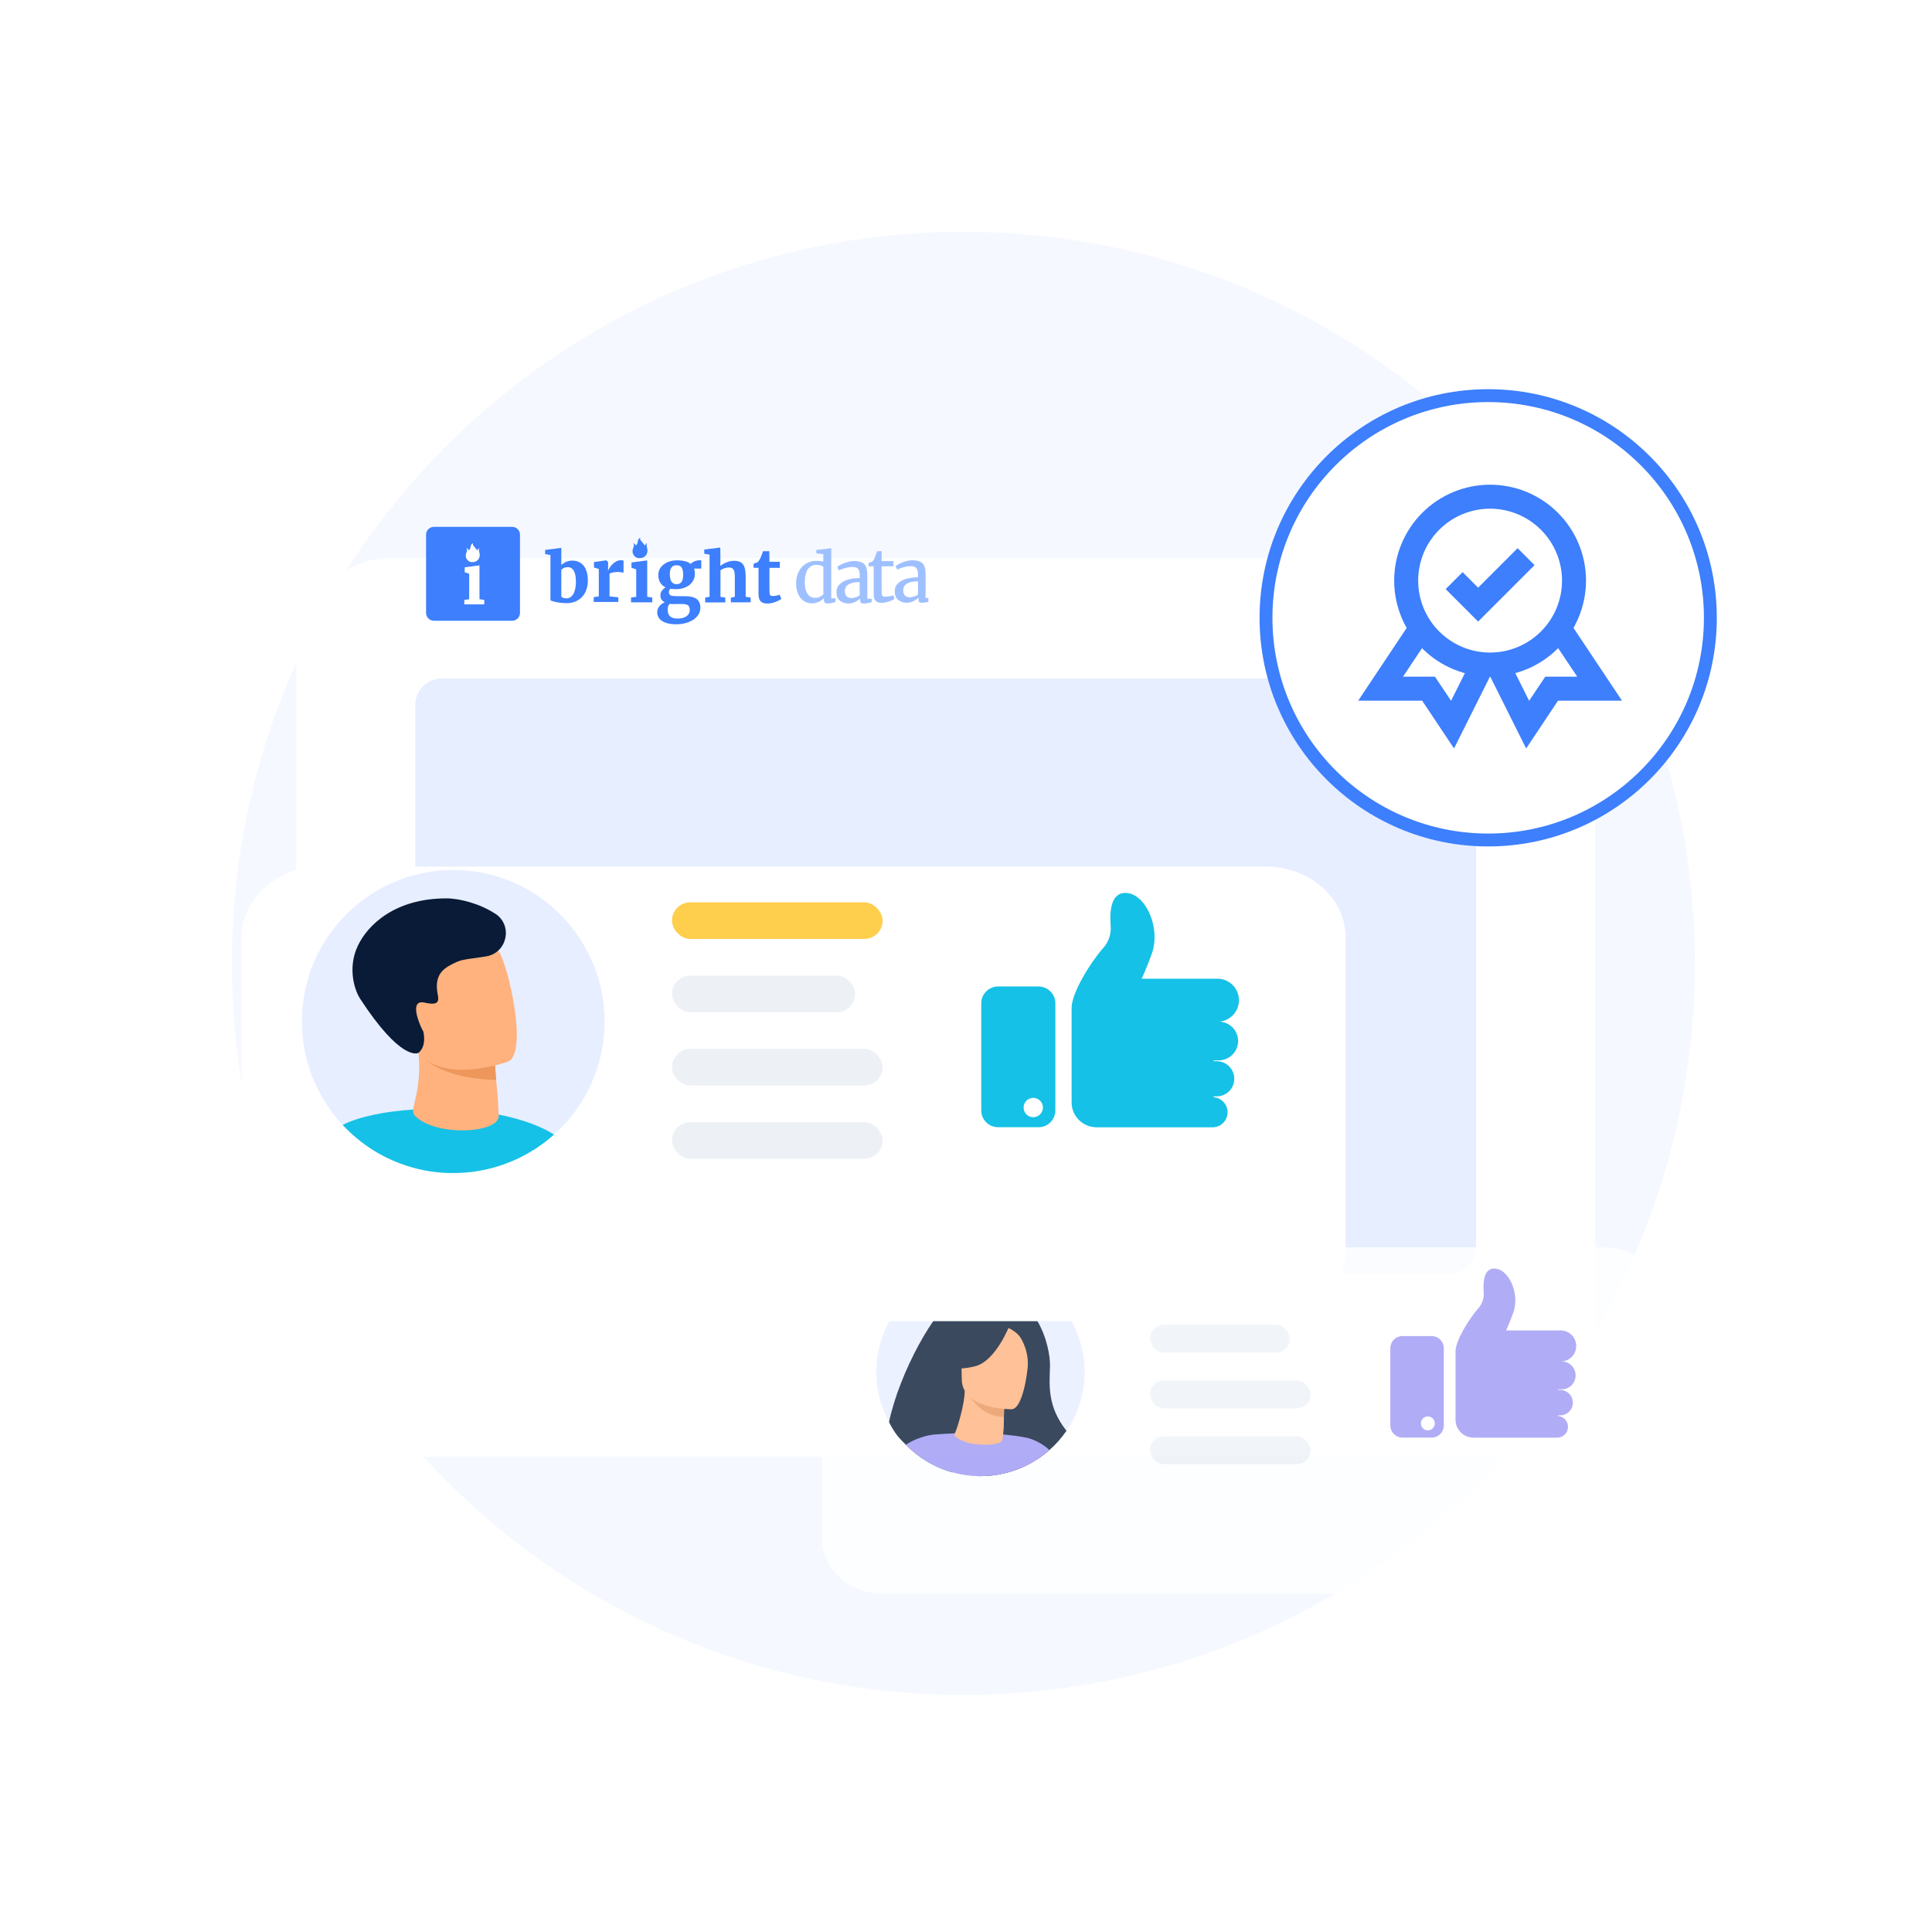 <svg width="376" height="376" viewBox="0 0 376 376" fill="none" xmlns="http://www.w3.org/2000/svg">
<g clip-path="url(#clip0_50785_37326)">
<path d="M376 0H0V376H376V0Z" fill="white"/>
<path d="M187.49 329.86C266.119 329.86 329.86 266.119 329.86 187.49C329.86 108.861 266.119 45.12 187.49 45.12C108.861 45.12 45.12 108.861 45.12 187.49C45.12 266.119 108.861 329.86 187.49 329.86Z" fill="#F5F8FF"/>
<g filter="url(#filter0_dd_50785_37326)">
<path d="M75.995 92H292.096C302.226 92 310.45 101.314 310.45 112.786V246.074C310.45 257.546 302.226 266.86 292.096 266.86H75.995C65.865 266.86 57.64 257.546 57.64 246.074V112.786C57.64 101.314 65.865 92 75.995 92Z" fill="white"/>
</g>
<rect x="80.815" y="132.028" width="206.461" height="115.871" rx="5.214" fill="#E6EEFF"/>
<g clip-path="url(#clip1_50785_37326)">
<path d="M82.921 104.064C82.921 103.219 83.606 102.534 84.451 102.534H99.667C100.512 102.534 101.197 103.219 101.197 104.064V119.279C101.197 120.125 100.512 120.81 99.667 120.81H84.451C83.606 120.81 82.921 120.125 82.921 119.279V104.064Z" fill="#3D7FFC"/>
<path d="M90.787 106.67C90.965 107.008 90.876 107.292 90.752 107.594C90.556 108.092 90.609 108.572 90.965 108.98C91.32 109.407 91.818 109.46 92.333 109.353C93.044 109.194 93.453 108.518 93.346 107.772C93.293 107.416 93.08 107.061 93.275 106.67C93.097 106.759 93.097 106.759 92.884 107.114C92.689 106.883 92.511 106.634 92.298 106.386C92.12 106.19 91.942 106.012 92.049 105.693C91.836 105.799 91.729 105.941 91.658 106.119C91.605 106.297 91.569 106.475 91.534 106.652C91.498 106.83 91.409 106.99 91.231 107.097C91.125 106.901 91.018 106.759 90.787 106.67Z" fill="white"/>
<path d="M90.367 117.619V116.75L91.309 116.627V111.657L90.44 111.376V110.409L92.813 110.09L93.314 110.041V110.372V116.615L94.244 116.75V117.619H90.367Z" fill="white"/>
</g>
<g clip-path="url(#clip2_50785_37326)">
<path d="M123.263 105.692C123.452 106.055 123.357 106.361 123.225 106.685C123.016 107.221 123.073 107.737 123.452 108.176C123.831 108.635 124.362 108.692 124.912 108.577C125.67 108.405 126.106 107.679 125.992 106.877C125.936 106.494 125.708 106.112 125.917 105.692C125.727 105.787 125.727 105.787 125.5 106.169C125.291 105.921 125.101 105.653 124.874 105.386C124.684 105.176 124.495 104.985 124.609 104.641C124.381 104.755 124.267 104.908 124.191 105.099C124.135 105.29 124.097 105.481 124.059 105.673C124.021 105.864 123.926 106.036 123.736 106.15C123.623 105.94 123.509 105.787 123.263 105.692Z" fill="#3D7FFC"/>
<path d="M107.126 116.829V108.014L106.096 107.843V107.027L108.783 106.684L109.24 106.619V106.974V109.97C109.344 109.864 109.475 109.746 109.631 109.654C109.775 109.548 109.944 109.456 110.114 109.377C110.297 109.298 110.479 109.232 110.688 109.18C110.897 109.127 111.119 109.101 111.353 109.101C111.771 109.101 112.162 109.167 112.528 109.311C112.893 109.456 113.219 109.68 113.493 109.983C113.767 110.299 113.989 110.694 114.158 111.194C114.315 111.694 114.406 112.287 114.406 113.011C114.406 113.63 114.315 114.196 114.132 114.736C113.95 115.275 113.676 115.723 113.323 116.118C112.971 116.513 112.541 116.816 112.045 117.039C111.536 117.263 110.975 117.382 110.336 117.382C109.892 117.382 109.488 117.355 109.109 117.316C108.744 117.276 108.418 117.224 108.144 117.158C107.87 117.092 107.648 117.039 107.479 116.974C107.309 116.908 107.179 116.868 107.126 116.829ZM110.479 110.378C110.192 110.378 109.944 110.43 109.736 110.536C109.527 110.641 109.357 110.76 109.24 110.891V116.105C109.305 116.21 109.423 116.302 109.605 116.355C109.788 116.421 110.01 116.447 110.244 116.447C110.558 116.447 110.832 116.368 111.053 116.197C111.288 116.026 111.471 115.802 111.627 115.512C111.784 115.223 111.888 114.88 111.967 114.499C112.045 114.117 112.084 113.695 112.084 113.261C112.084 112.813 112.058 112.405 111.993 112.037C111.927 111.681 111.836 111.378 111.693 111.128C111.562 110.878 111.393 110.694 111.184 110.562C111.001 110.444 110.753 110.378 110.479 110.378Z" fill="#3D7FFC"/>
<path d="M115.545 117.147V116.212L116.537 116.081V110.735L115.597 110.446V109.393L117.946 109.05H117.985L118.35 109.353V109.932L118.337 111.012H118.363C118.415 110.867 118.52 110.683 118.663 110.459C118.807 110.235 118.989 110.011 119.198 109.801C119.407 109.59 119.655 109.406 119.929 109.261C120.203 109.116 120.503 109.037 120.829 109.037C120.972 109.037 121.077 109.037 121.155 109.05C121.233 109.064 121.299 109.077 121.351 109.09V111.499C121.299 111.46 121.168 111.42 120.959 111.381C120.751 111.341 120.49 111.315 120.203 111.315C120.046 111.315 119.877 111.328 119.72 111.341C119.563 111.354 119.407 111.381 119.263 111.42C119.12 111.446 119.002 111.486 118.885 111.525C118.768 111.565 118.689 111.604 118.624 111.644V116.067L120.333 116.239V117.147H115.545Z" fill="#3D7FFC"/>
<path d="M122.814 117.224V116.289L123.819 116.157V110.812L122.892 110.51V109.469L125.423 109.127L125.958 109.074V109.43V116.144L126.95 116.289V117.224H122.814Z" fill="#3D7FFC"/>
<path d="M131.549 114.656C131.158 114.656 130.793 114.629 130.469 114.574C130.388 114.656 130.32 114.752 130.266 114.862C130.212 114.971 130.185 115.095 130.185 115.245C130.185 115.41 130.212 115.547 130.28 115.656C130.347 115.752 130.442 115.835 130.577 115.889C130.712 115.944 130.874 115.985 131.09 115.999C131.306 116.013 131.549 116.026 131.833 116.026H133.251C134.278 116.026 135.034 116.205 135.548 116.547C136.047 116.903 136.304 117.479 136.304 118.274C136.304 118.754 136.182 119.206 135.926 119.603C135.683 120.001 135.345 120.33 134.913 120.617C134.494 120.891 133.994 121.111 133.44 121.261C132.887 121.412 132.306 121.494 131.698 121.494H131.684C131.009 121.494 130.442 121.44 129.969 121.316C129.496 121.193 129.105 121.029 128.794 120.823C128.483 120.617 128.267 120.357 128.118 120.069C127.97 119.781 127.902 119.453 127.902 119.11C127.902 118.891 127.943 118.685 128.024 118.479C128.105 118.288 128.213 118.109 128.348 117.945C128.483 117.781 128.632 117.644 128.821 117.52C128.996 117.397 129.186 117.301 129.375 117.232C129.105 117.082 128.888 116.903 128.74 116.684C128.591 116.465 128.524 116.205 128.524 115.903C128.524 115.533 128.618 115.232 128.807 114.971C128.996 114.724 129.24 114.492 129.537 114.3C129.05 114.08 128.699 113.765 128.47 113.354C128.24 112.943 128.118 112.463 128.118 111.915C128.118 111.477 128.213 111.093 128.402 110.737C128.591 110.38 128.861 110.079 129.186 109.832C129.523 109.585 129.901 109.393 130.347 109.256C130.793 109.119 131.266 109.051 131.766 109.051H131.779C132.968 109.051 133.846 109.284 134.426 109.75C134.494 109.668 134.589 109.585 134.697 109.503C134.805 109.421 134.94 109.339 135.088 109.27C135.237 109.202 135.399 109.147 135.575 109.106C135.75 109.065 135.939 109.037 136.142 109.037H136.48V110.654H135.075C135.129 110.805 135.169 110.969 135.196 111.134C135.223 111.298 135.237 111.49 135.237 111.682C135.237 112.121 135.142 112.518 134.967 112.874C134.791 113.231 134.535 113.546 134.21 113.82C133.886 114.08 133.494 114.286 133.049 114.437C132.589 114.587 132.103 114.656 131.549 114.656ZM131.185 117.575C130.874 117.575 130.59 117.548 130.334 117.506C130.239 117.616 130.145 117.753 130.064 117.918C129.983 118.082 129.942 118.329 129.942 118.617C129.942 118.945 129.983 119.22 130.064 119.439C130.145 119.658 130.28 119.85 130.442 119.987C130.604 120.124 130.82 120.234 131.063 120.288C131.306 120.357 131.59 120.384 131.914 120.384H131.928C132.211 120.384 132.495 120.357 132.779 120.288C133.049 120.22 133.305 120.124 133.521 119.987C133.738 119.85 133.913 119.672 134.035 119.466C134.17 119.261 134.237 119.014 134.237 118.74C134.237 118.534 134.21 118.342 134.17 118.192C134.129 118.041 134.048 117.918 133.927 117.822C133.805 117.726 133.657 117.657 133.454 117.616C133.251 117.575 132.995 117.548 132.684 117.548H131.185V117.575ZM131.725 113.697C131.968 113.697 132.171 113.642 132.333 113.546C132.495 113.45 132.616 113.313 132.711 113.148C132.806 112.984 132.86 112.778 132.9 112.545C132.941 112.313 132.954 112.066 132.954 111.819C132.954 111.189 132.86 110.723 132.657 110.435C132.454 110.147 132.13 110.01 131.657 110.01H131.644C131.198 110.01 130.874 110.161 130.671 110.449C130.469 110.737 130.361 111.161 130.361 111.751C130.361 112.038 130.388 112.299 130.428 112.532C130.469 112.765 130.55 112.97 130.644 113.148C130.752 113.313 130.888 113.45 131.063 113.546C131.239 113.642 131.455 113.697 131.725 113.697Z" fill="#3D7FFC"/>
<path d="M137.244 117.224V116.289L138.092 116.144V107.938L137.061 107.767V106.951L139.736 106.608L139.891 106.582H140.182L140.205 109.14L140.182 110.136C140.299 110.018 140.375 110.009 140.571 109.878C140.766 109.746 140.962 109.627 141.197 109.522C141.432 109.417 141.693 109.325 141.967 109.246C142.241 109.18 142.541 109.14 142.841 109.14C143.284 109.14 143.663 109.206 143.95 109.325C144.237 109.443 144.472 109.641 144.654 109.904C144.837 110.167 144.941 110.496 145.02 110.891C145.085 111.286 145.124 111.76 145.124 112.3V116.144L146.089 116.289V117.224H142.241V116.315L143.01 116.157V112.287C143.01 111.971 142.997 111.694 142.958 111.457C142.932 111.22 142.867 111.036 142.776 110.878C142.684 110.72 142.567 110.615 142.41 110.549C142.254 110.483 142.045 110.444 141.797 110.444C141.654 110.444 141.51 110.457 141.354 110.496C141.197 110.536 141.053 110.575 140.923 110.615C140.779 110.667 140.649 110.72 140.532 110.786C140.414 110.852 140.31 110.918 140.219 110.983V116.157L141.158 116.302V117.237H137.244V117.224Z" fill="#3D7FFC"/>
<path d="M147.622 115.612V110.504H146.656V109.714C146.695 109.701 146.748 109.688 146.826 109.661C146.904 109.635 146.982 109.596 147.074 109.569C147.152 109.543 147.23 109.503 147.309 109.477C147.387 109.451 147.426 109.424 147.439 109.411C147.596 109.293 147.752 109.069 147.922 108.74C147.974 108.648 148.013 108.542 148.078 108.411C148.144 108.279 148.183 108.161 148.235 108.029C148.287 107.897 148.339 107.766 148.378 107.634C148.431 107.502 148.457 107.384 148.496 107.279H149.722L149.748 109.332H151.77V110.517H149.748V114.361C149.748 114.73 149.748 115.02 149.761 115.243C149.774 115.467 149.8 115.625 149.84 115.731C149.879 115.836 149.957 115.915 150.048 115.941C150.14 115.968 150.27 115.994 150.427 115.994H150.44C150.544 115.994 150.661 115.981 150.792 115.968C150.909 115.954 151.027 115.928 151.144 115.902C151.262 115.875 151.366 115.849 151.47 115.823C151.575 115.796 151.653 115.77 151.718 115.744H151.731L152.057 116.56C151.914 116.665 151.757 116.771 151.549 116.876C151.34 116.981 151.131 117.073 150.883 117.166C150.635 117.258 150.388 117.324 150.114 117.376C149.84 117.429 149.579 117.455 149.305 117.455H149.292C148.992 117.455 148.731 117.416 148.522 117.337C148.313 117.258 148.13 117.139 148 116.981C147.87 116.823 147.778 116.639 147.713 116.402C147.648 116.165 147.622 115.915 147.622 115.612Z" fill="#3D7FFC"/>
<path d="M158.022 117.423C157.617 117.423 157.226 117.344 156.847 117.186C156.469 117.028 156.143 116.778 155.869 116.462C155.582 116.133 155.36 115.725 155.191 115.238C155.021 114.75 154.943 114.171 154.943 113.5C154.943 112.881 155.034 112.315 155.217 111.788C155.399 111.262 155.673 110.801 156.012 110.406C156.365 110.011 156.782 109.708 157.278 109.484C157.774 109.261 158.335 109.155 158.961 109.155C159.183 109.155 159.391 109.168 159.613 109.195C159.822 109.221 160.031 109.247 160.226 109.287V107.826L158.87 107.695V107.036L161.401 106.734H161.44L161.779 106.692V116.436H162.601V117.173C162.405 117.225 162.183 117.278 161.922 117.344C161.662 117.41 161.388 117.436 161.101 117.436C160.983 117.436 160.866 117.423 160.774 117.41C160.683 117.397 160.605 117.357 160.54 117.304C160.474 117.252 160.422 117.173 160.396 117.081C160.37 116.989 160.344 116.857 160.344 116.699V116.396C160.226 116.528 160.083 116.646 159.926 116.778C159.77 116.91 159.6 117.015 159.404 117.107C159.209 117.199 159 117.278 158.765 117.344C158.543 117.383 158.296 117.423 158.022 117.423ZM158.661 116.357C158.843 116.357 159.013 116.33 159.183 116.291C159.339 116.238 159.496 116.185 159.626 116.12C159.757 116.054 159.874 115.975 159.979 115.896C160.083 115.817 160.174 115.738 160.239 115.659V110.366C160.213 110.314 160.148 110.261 160.07 110.208C159.979 110.156 159.887 110.103 159.757 110.064C159.639 110.024 159.496 109.985 159.352 109.971C159.209 109.945 159.052 109.932 158.883 109.932C158.57 109.932 158.283 109.985 158.022 110.103C157.748 110.222 157.513 110.406 157.304 110.669C157.095 110.933 156.939 111.275 156.821 111.696C156.704 112.117 156.639 112.631 156.626 113.236C156.613 113.776 156.665 114.25 156.769 114.645C156.873 115.04 157.017 115.356 157.2 115.619C157.382 115.869 157.604 116.067 157.852 116.185C158.1 116.291 158.374 116.357 158.661 116.357Z" fill="#9FC0FF"/>
<path d="M162.793 115.213C162.793 114.884 162.858 114.581 162.976 114.318C163.093 114.055 163.263 113.831 163.485 113.62C163.706 113.423 163.954 113.252 164.241 113.107C164.528 112.962 164.841 112.857 165.181 112.765C165.52 112.673 165.872 112.607 166.237 112.567C166.603 112.528 166.968 112.501 167.32 112.488V112.12C167.32 111.79 167.294 111.514 167.255 111.29C167.203 111.066 167.125 110.882 167.02 110.737C166.903 110.592 166.759 110.487 166.564 110.434C166.381 110.369 166.133 110.342 165.846 110.342C165.598 110.342 165.35 110.369 165.102 110.408C164.855 110.461 164.62 110.513 164.385 110.579C164.163 110.645 163.954 110.724 163.759 110.79C163.563 110.869 163.406 110.935 163.276 111.001H163.263L162.95 110.329C163.041 110.25 163.185 110.145 163.406 110.013C163.628 109.881 163.889 109.763 164.189 109.631C164.489 109.513 164.815 109.408 165.155 109.315C165.507 109.223 165.846 109.184 166.185 109.184C166.668 109.184 167.072 109.236 167.412 109.329C167.738 109.434 168.012 109.592 168.221 109.802C168.429 110.026 168.573 110.303 168.664 110.658C168.755 111.014 168.795 111.435 168.795 111.948V116.53H169.643V117.201C169.551 117.228 169.447 117.254 169.329 117.28C169.212 117.307 169.082 117.333 168.951 117.359C168.821 117.386 168.677 117.412 168.547 117.425C168.416 117.438 168.273 117.451 168.155 117.451C168.025 117.451 167.92 117.451 167.816 117.438C167.725 117.425 167.646 117.399 167.581 117.346C167.516 117.293 167.477 117.228 167.451 117.122C167.425 117.03 167.412 116.899 167.412 116.727V116.464C167.346 116.517 167.255 116.596 167.125 116.714C166.994 116.82 166.825 116.938 166.629 117.043C166.433 117.149 166.211 117.254 165.95 117.333C165.703 117.412 165.429 117.451 165.142 117.451C164.828 117.451 164.528 117.412 164.241 117.32C163.954 117.228 163.706 117.096 163.485 116.925C163.263 116.741 163.093 116.517 162.963 116.227C162.832 115.937 162.793 115.608 162.793 115.213ZM165.755 116.398C165.846 116.398 165.963 116.385 166.094 116.359C166.224 116.332 166.368 116.293 166.511 116.253C166.655 116.201 166.798 116.148 166.929 116.082C167.072 116.016 167.19 115.937 167.307 115.858V113.278C166.759 113.278 166.303 113.331 165.924 113.423C165.559 113.515 165.259 113.647 165.037 113.805C164.815 113.963 164.659 114.147 164.568 114.358C164.476 114.568 164.424 114.779 164.424 115.003C164.424 115.253 164.463 115.477 164.528 115.648C164.594 115.819 164.685 115.964 164.802 116.082C164.92 116.188 165.063 116.28 165.22 116.319C165.402 116.372 165.572 116.398 165.755 116.398Z" fill="#9FC0FF"/>
<path d="M170.036 115.652V110.214H169.044V109.556C169.188 109.503 169.331 109.464 169.462 109.411C169.605 109.359 169.71 109.319 169.762 109.266C169.918 109.161 170.036 108.99 170.153 108.74C170.192 108.661 170.231 108.542 170.297 108.411C170.349 108.279 170.401 108.134 170.453 107.989C170.505 107.845 170.558 107.713 170.597 107.581C170.636 107.45 170.675 107.344 170.688 107.279H171.575V109.201H173.884V110.214H171.575V114.388C171.575 114.796 171.575 115.125 171.588 115.362C171.601 115.599 171.627 115.77 171.68 115.875C171.732 115.981 171.81 116.06 171.914 116.086C172.019 116.112 172.162 116.126 172.345 116.126H172.358C172.488 116.126 172.632 116.112 172.775 116.099C172.919 116.086 173.062 116.06 173.193 116.033C173.336 116.007 173.454 115.981 173.571 115.954C173.689 115.928 173.78 115.902 173.845 115.862H173.858L174.093 116.547C173.989 116.626 173.832 116.718 173.637 116.81C173.441 116.902 173.232 116.981 173.01 117.06C172.789 117.139 172.554 117.192 172.306 117.245C172.058 117.297 171.836 117.324 171.614 117.324H171.601C171.353 117.324 171.145 117.297 170.949 117.245C170.753 117.192 170.597 117.1 170.453 116.968C170.323 116.836 170.218 116.665 170.14 116.455C170.075 116.218 170.036 115.954 170.036 115.652Z" fill="#9FC0FF"/>
<path d="M174.133 115.067C174.133 114.738 174.198 114.435 174.315 114.172C174.433 113.908 174.602 113.684 174.824 113.474C175.046 113.276 175.294 113.105 175.581 112.96C175.868 112.816 176.181 112.71 176.52 112.618C176.859 112.526 177.212 112.46 177.577 112.421C177.942 112.381 178.307 112.355 178.66 112.342V111.973C178.66 111.644 178.634 111.367 178.594 111.144C178.542 110.92 178.464 110.735 178.36 110.591C178.242 110.446 178.099 110.341 177.903 110.288C177.72 110.222 177.472 110.196 177.185 110.196C176.938 110.196 176.69 110.222 176.442 110.262C176.194 110.314 175.959 110.367 175.724 110.433C175.502 110.499 175.294 110.578 175.098 110.643C174.902 110.722 174.746 110.788 174.615 110.854H174.602L174.289 110.183C174.38 110.104 174.524 109.998 174.746 109.867C174.968 109.735 175.228 109.616 175.529 109.485C175.829 109.366 176.155 109.261 176.494 109.169C176.846 109.077 177.185 109.037 177.525 109.037C178.007 109.037 178.412 109.09 178.751 109.182C179.077 109.287 179.351 109.445 179.56 109.656C179.769 109.88 179.912 110.156 180.003 110.512C180.095 110.867 180.134 111.288 180.134 111.802V116.383H180.982V117.055C180.891 117.081 180.786 117.107 180.669 117.134C180.551 117.16 180.421 117.186 180.29 117.213C180.16 117.239 180.016 117.265 179.886 117.279C179.756 117.292 179.612 117.305 179.495 117.305C179.364 117.305 179.26 117.305 179.155 117.292C179.064 117.279 178.986 117.252 178.921 117.2C178.855 117.147 178.816 117.081 178.79 116.976C178.764 116.884 178.751 116.752 178.751 116.581V116.318C178.686 116.37 178.594 116.449 178.464 116.568C178.334 116.673 178.164 116.791 177.968 116.897C177.773 117.002 177.551 117.107 177.29 117.186C177.042 117.265 176.768 117.305 176.481 117.305C176.168 117.305 175.868 117.265 175.581 117.173C175.294 117.081 175.046 116.949 174.824 116.778C174.602 116.594 174.433 116.37 174.302 116.081C174.172 115.791 174.133 115.462 174.133 115.067ZM177.107 116.252C177.198 116.252 177.316 116.239 177.446 116.212C177.577 116.186 177.72 116.146 177.864 116.107C178.007 116.054 178.151 116.002 178.281 115.936C178.425 115.87 178.542 115.791 178.66 115.712V113.132C178.112 113.132 177.655 113.184 177.277 113.276C176.911 113.369 176.611 113.5 176.39 113.658C176.168 113.816 176.011 114 175.92 114.211C175.829 114.422 175.776 114.632 175.776 114.856C175.776 115.106 175.816 115.33 175.881 115.501C175.946 115.672 176.037 115.817 176.155 115.936C176.272 116.041 176.416 116.133 176.572 116.173C176.755 116.225 176.924 116.252 177.107 116.252Z" fill="#9FC0FF"/>
</g>
<g opacity="0.8">
<g filter="url(#filter1_dd_50785_37326)">
<path d="M171.887 232H311.838C318.398 232 323.724 236.713 323.724 242.518V288.898C323.724 294.703 318.398 299.416 311.838 299.416H171.887C165.326 299.416 160 294.703 160 288.898V242.518C160 236.713 165.326 232 171.887 232Z" fill="white"/>
</g>
<path d="M211.093 267.017C211.093 271.261 209.787 275.198 207.554 278.455C206.609 279.846 205.498 281.102 204.236 282.208C203.507 282.849 202.725 283.448 201.91 283.982C201.193 284.446 200.448 284.872 199.672 285.249C196.996 286.549 193.985 287.282 190.808 287.282C190.646 287.282 190.495 287.282 190.333 287.277C188.596 287.234 186.907 286.98 185.305 286.527C185.014 286.446 184.728 286.36 184.442 286.263C182.667 285.675 180.989 284.845 179.468 283.82C178.329 283.044 177.267 282.159 176.306 281.172C175.017 279.862 173.916 278.368 173.026 276.751C171.435 273.86 170.534 270.544 170.534 267.017C170.534 255.828 179.619 246.747 190.813 246.747C202.008 246.747 211.093 255.828 211.093 267.017Z" fill="#E7EEFF"/>
<path d="M204.347 265.944C204.482 262.029 201.634 250.646 191.869 251.789C191.869 251.789 189.312 250.753 186.118 252.404C182.029 254.534 175.069 267.033 173.019 276.75C173.019 276.75 173.445 277.689 174.271 278.902C174.988 279.959 176.305 281.172 176.305 281.172C177.265 282.153 178.328 283.043 179.466 283.814C180.987 284.844 182.665 285.675 184.44 286.257C184.726 286.36 185.012 286.44 185.303 286.527C186.938 286.397 188.756 286.548 190.331 287.276C190.493 287.282 190.65 287.282 190.806 287.282C193.984 287.282 196.994 286.548 199.67 285.249C200.447 284.866 201.191 284.445 201.909 283.982C202.723 283.448 203.506 282.849 204.234 282.207C205.491 281.097 206.608 279.84 207.552 278.454C203.813 273.682 204.229 269.686 204.347 265.944Z" fill="#091B36"/>
<path d="M204.238 282.207C203.51 282.849 202.728 283.447 201.913 283.981C201.196 284.445 200.451 284.871 199.674 285.248L199.966 279.84C199.966 279.84 202.318 280.379 204.238 282.202V282.207Z" fill="#9D97F4"/>
<path d="M201.907 283.98C201.189 284.444 200.445 284.87 199.668 285.247C196.992 286.547 193.982 287.28 190.804 287.28C190.642 287.28 190.491 287.28 190.329 287.275C188.592 287.232 186.903 286.978 185.301 286.525C185.01 286.444 184.724 286.358 184.438 286.261C182.663 285.673 180.985 284.843 179.464 283.818L181.794 279.186C183.219 279.073 184.567 278.997 185.841 278.954H185.846C189.747 278.82 192.903 278.96 195.228 279.17C198.324 279.45 199.965 279.844 199.965 279.844C199.965 279.844 200.828 281.386 201.907 283.98Z" fill="#9D97F4"/>
<path d="M179.466 283.813C178.328 283.042 177.265 282.158 176.305 281.171C179.018 279.38 181.797 279.186 181.797 279.186C181.797 279.186 183.555 282.859 184.44 286.256C182.665 285.673 180.987 284.843 179.466 283.818V283.813Z" fill="#9D97F4"/>
<path d="M185.771 279.091C186.283 278.126 187.761 273.208 187.751 270.657L188.188 270.728L195.546 271.962C195.546 271.962 195.379 273.925 195.374 275.775C195.374 275.791 195.374 275.807 195.374 275.818C195.363 277.425 195.395 278.212 195.072 280.202C194.926 281.097 192.201 281.426 189.121 280.968C188.02 280.801 185.431 279.733 185.771 279.091Z" fill="#FFB27D"/>
<path d="M195.552 271.965C195.552 271.965 195.384 273.928 195.379 275.777C191.257 275.68 189.083 272.499 188.188 270.735L195.546 271.97L195.552 271.965Z" fill="#E8945B"/>
<path d="M196.929 274.266C196.929 274.266 187.18 274.428 187.175 268.356C187.169 262.289 185.907 258.223 192.127 257.862C198.348 257.501 199.562 259.814 200.058 261.842C200.554 263.864 199.464 274.066 196.929 274.266Z" fill="#FFB27D"/>
<path d="M196.571 257.717C196.571 257.717 193.901 264.834 189.806 265.886C185.711 266.938 183.937 265.843 183.937 265.843C183.937 265.843 187.076 263.346 187.729 258.995C187.729 258.995 194.559 254.325 196.571 257.717Z" fill="#091B36"/>
<path d="M195.909 258.294C195.909 258.294 197.889 259.033 198.703 260.478C199.502 261.891 200.176 263.756 200.02 266.048C200.02 266.048 202.032 261.211 199.772 258.472C197.376 255.571 195.909 258.294 195.909 258.294Z" fill="#091B36"/>
<rect x="223.831" y="246.938" width="31.238" height="5.433" rx="2.716" fill="#FECE4D"/>
<rect x="223.831" y="257.806" width="27.164" height="5.433" rx="2.716" fill="#EDF1F6"/>
<rect x="223.831" y="268.667" width="31.238" height="5.433" rx="2.716" fill="#EDF1F6"/>
<rect x="223.831" y="279.535" width="31.238" height="5.433" rx="2.716" fill="#EDF1F6"/>
<path d="M278.62 260.021H272.95C272.322 260.021 271.72 260.27 271.276 260.714C270.832 261.158 270.583 261.76 270.583 262.388V277.425C270.586 278.051 270.837 278.65 271.28 279.092C271.724 279.533 272.324 279.781 272.95 279.781H278.62C279.248 279.781 279.85 279.532 280.293 279.088C280.737 278.644 280.987 278.042 280.987 277.414V262.388C280.987 261.76 280.737 261.158 280.293 260.714C279.85 260.27 279.248 260.021 278.62 260.021ZM277.885 278.373C277.617 278.373 277.355 278.294 277.132 278.145C276.909 277.996 276.735 277.784 276.632 277.536C276.53 277.288 276.503 277.016 276.555 276.753C276.607 276.49 276.737 276.248 276.926 276.058C277.116 275.869 277.357 275.74 277.62 275.687C277.884 275.635 278.156 275.662 278.404 275.765C278.652 275.867 278.863 276.041 279.012 276.264C279.161 276.487 279.241 276.749 279.241 277.017C279.24 277.377 279.096 277.722 278.841 277.976C278.587 278.231 278.241 278.373 277.881 278.373H277.885Z" fill="#9D97F4"/>
<path d="M303.201 270.4V270.51H303.646C304.132 270.512 304.607 270.657 305.011 270.928C305.416 271.198 305.731 271.582 305.918 272.031C306.104 272.48 306.154 272.974 306.062 273.452C305.969 273.929 305.737 274.368 305.395 274.714C304.931 275.179 304.303 275.443 303.646 275.449H303.201V275.574C303.734 275.613 304.232 275.852 304.596 276.243C304.96 276.634 305.162 277.148 305.162 277.682C305.162 278.216 304.96 278.73 304.596 279.121C304.232 279.512 303.734 279.751 303.201 279.789C303.153 279.795 303.103 279.795 303.054 279.789H286.767C285.841 279.79 284.952 279.424 284.296 278.77C283.64 278.116 283.271 277.228 283.269 276.302V262.999C283.269 260.919 285.959 256.583 287.679 254.653C288.064 254.234 288.358 253.739 288.542 253.2C288.727 252.661 288.798 252.09 288.752 251.522C288.605 249.685 288.726 247.072 290.589 246.899C293.5 246.631 295.888 251.677 294.51 255.469C293.941 257.009 293.474 258.144 293.103 258.931H303.76C304.537 258.936 305.282 259.241 305.84 259.782C306.398 260.322 306.726 261.057 306.757 261.834C306.787 262.61 306.517 263.368 306.003 263.951C305.488 264.533 304.769 264.895 303.995 264.961C304.705 264.98 305.378 265.276 305.873 265.784C306.368 266.293 306.645 266.975 306.645 267.684C306.639 268.404 306.35 269.092 305.84 269.6C305.33 270.107 304.641 270.394 303.922 270.396L303.201 270.4Z" fill="#9D97F4"/>
</g>
<g filter="url(#filter2_dd_50785_37326)">
<path d="M62.601 156H246.287C254.897 156 261.888 162.186 261.888 169.805V230.678C261.888 238.297 254.897 244.483 246.287 244.483H62.601C53.991 244.483 47 238.297 47 230.678V169.805C47 162.186 53.991 156 62.601 156Z" fill="white"/>
</g>
<path d="M202.11 191.984H194.249C193.379 191.984 192.544 192.329 191.929 192.945C191.313 193.56 190.968 194.394 190.968 195.265V216.112C190.972 216.98 191.319 217.81 191.934 218.422C192.549 219.034 193.381 219.378 194.249 219.378H202.11C202.98 219.378 203.815 219.032 204.43 218.417C205.045 217.802 205.391 216.967 205.391 216.097V195.265C205.391 194.394 205.045 193.56 204.43 192.945C203.815 192.329 202.98 191.984 202.11 191.984ZM201.091 217.427C200.719 217.427 200.356 217.316 200.047 217.11C199.737 216.903 199.496 216.61 199.354 216.266C199.212 215.923 199.175 215.545 199.247 215.18C199.32 214.815 199.499 214.48 199.762 214.217C200.025 213.954 200.36 213.775 200.724 213.703C201.089 213.63 201.467 213.668 201.81 213.81C202.154 213.952 202.448 214.193 202.654 214.502C202.861 214.811 202.971 215.175 202.971 215.547C202.97 216.046 202.77 216.524 202.417 216.876C202.064 217.229 201.585 217.427 201.086 217.427H201.091Z" fill="#15C1E6"/>
<path d="M236.188 206.373V206.526H236.805C237.479 206.528 238.137 206.729 238.697 207.104C239.258 207.48 239.695 208.012 239.954 208.634C240.213 209.257 240.282 209.942 240.153 210.603C240.024 211.265 239.703 211.874 239.23 212.354C238.586 212.998 237.715 213.364 236.805 213.373H236.188V213.546C236.926 213.6 237.617 213.931 238.121 214.473C238.626 215.015 238.906 215.728 238.906 216.468C238.906 217.208 238.626 217.921 238.121 218.463C237.617 219.005 236.926 219.336 236.188 219.39C236.12 219.397 236.052 219.397 235.984 219.39H213.404C212.12 219.391 210.888 218.883 209.979 217.976C209.069 217.07 208.557 215.839 208.554 214.555V196.112C208.554 193.228 212.284 187.217 214.668 184.542C215.202 183.96 215.609 183.274 215.865 182.527C216.121 181.78 216.22 180.988 216.156 180.201C215.952 177.654 216.12 174.031 218.703 173.792C222.738 173.42 226.049 180.415 224.139 185.673C223.349 187.808 222.702 189.382 222.188 190.472H236.962C238.04 190.48 239.072 190.902 239.846 191.652C240.62 192.402 241.075 193.42 241.117 194.497C241.159 195.573 240.785 196.624 240.072 197.432C239.359 198.239 238.362 198.741 237.288 198.833C238.272 198.859 239.206 199.269 239.892 199.974C240.578 200.679 240.962 201.624 240.962 202.608C240.954 203.605 240.553 204.559 239.846 205.263C239.14 205.967 238.184 206.364 237.187 206.368L236.188 206.373Z" fill="#15C1E6"/>
<path d="M117.663 198.805C117.663 204.979 115.766 210.697 112.53 215.435C111.19 217.412 109.607 219.209 107.821 220.793C107.781 220.832 107.742 220.872 107.703 220.903C106.653 221.836 105.517 222.699 104.326 223.484C103.283 224.158 102.202 224.77 101.074 225.327C97.187 227.218 92.814 228.285 88.199 228.285C87.972 228.285 87.744 228.285 87.509 228.285C84.986 228.222 82.533 227.853 80.206 227.186C79.783 227.061 79.368 226.943 78.96 226.802C76.374 225.947 73.937 224.747 71.727 223.249C70.074 222.119 68.53 220.832 67.135 219.397C66.987 219.248 66.83 219.083 66.689 218.926C65.012 217.138 63.554 215.129 62.379 212.964C60.059 208.752 58.751 203.935 58.751 198.805C58.751 182.528 71.947 169.317 88.207 169.317C104.467 169.317 117.663 182.528 117.663 198.805Z" fill="#E7EEFF"/>
<path d="M107.818 220.801C107.818 220.801 107.74 220.879 107.701 220.91C106.651 221.844 105.515 222.707 104.323 223.491C103.281 224.166 102.2 224.778 101.071 225.335C97.185 227.225 92.812 228.292 88.197 228.292C87.969 228.292 87.742 228.292 87.507 228.292C84.984 228.229 82.531 227.861 80.204 227.194C79.781 227.068 79.365 226.951 78.958 226.81C76.372 225.955 73.935 224.754 71.725 223.256C70.072 222.126 68.528 220.84 67.133 219.404C66.984 219.255 66.828 219.091 66.686 218.934C69.782 217.349 74.805 216.298 80.439 215.937C85.807 215.592 91.731 215.874 97.044 216.918C101.189 217.733 104.958 218.996 107.826 220.801H107.818Z" fill="#15C1E6"/>
<path d="M80.733 217.111C84.565 221.268 97.44 220.649 97.056 217.024C97.001 216.577 96.922 213.918 96.876 213.51C96.844 213.181 96.813 212.859 96.781 212.553C96.695 211.659 96.625 210.866 96.562 210.184C96.39 208.191 96.335 207.117 96.335 207.117H96.319C95.951 207.015 87.676 204.661 83.554 203.689C82.175 203.359 81.258 203.187 81.274 203.312C82.535 212.569 79.464 215.754 80.717 217.119L80.733 217.111Z" fill="#FFB27D"/>
<path d="M83.12 206.415C83.12 206.415 86.576 209.929 96.559 210.18C96.387 208.188 96.332 207.113 96.332 207.113H96.316C95.948 207.011 87.673 204.657 83.551 203.685C82.823 203.983 83.787 205.92 83.112 206.415H83.12Z" fill="#ED975D"/>
<path d="M98.873 206.617C98.873 206.617 96.35 207.527 93.121 207.959C88.412 208.594 82.213 208.218 80.27 202.515C76.995 192.913 72.802 187.147 82.449 183.225C87.613 181.123 90.919 181.013 93.161 181.813C95.112 182.503 96.256 183.884 97.133 185.257C99.006 188.198 102.775 204.939 98.873 206.617Z" fill="#FFB27D"/>
<path d="M96.404 177.827C99.852 180.094 98.723 185.405 94.664 186.119C92.227 186.55 90.19 186.637 89.006 187.162C86.609 188.229 84.548 189.359 85.112 193.085C85.308 194.356 85.919 195.893 82.667 195.132C82.134 195.007 81.75 195.046 81.484 195.203C80.136 196.003 81.86 199.894 82.377 200.741C82.377 200.741 83.129 203.526 81.46 204.883C81.256 205.048 77.989 206.475 70.113 194.411C68.875 192.52 67.692 188.253 69.604 184.142C71.516 180.031 76.837 174.838 86.875 174.838C89.484 174.838 93.41 175.874 96.396 177.835L96.404 177.827Z" fill="#091B36"/>
<rect x="130.773" y="175.607" width="41.001" height="7.131" rx="3.565" fill="#FECE4D"/>
<rect x="130.773" y="189.871" width="35.653" height="7.131" rx="3.565" fill="#EDF1F6"/>
<rect x="130.773" y="204.128" width="41.001" height="7.131" rx="3.565" fill="#EDF1F6"/>
<rect x="130.773" y="218.391" width="41.001" height="7.131" rx="3.565" fill="#EDF1F6"/>
<g filter="url(#filter3_dd_50785_37326)">
<path d="M282.627 156.48C306.508 156.48 325.867 137.121 325.867 113.24C325.867 89.359 306.508 70 282.627 70C258.746 70 239.387 89.359 239.387 113.24C239.387 137.121 258.746 156.48 282.627 156.48Z" fill="white" stroke="#3D7FFC" stroke-width="2.507"/>
<path d="M283 124.667C278.049 124.667 273.301 122.7 269.8 119.199C266.3 115.699 264.333 110.951 264.333 106C264.333 101.049 266.3 96.301 269.8 92.801C273.301 89.3 278.049 87.333 283 87.333C287.95 87.333 292.698 89.3 296.199 92.801C299.7 96.301 301.666 101.049 301.666 106C301.661 110.949 299.692 115.693 296.193 119.193C292.693 122.692 287.949 124.661 283 124.667ZM283 92C279.287 92 275.726 93.475 273.1 96.1C270.475 98.726 269 102.287 269 106C269 109.713 270.475 113.274 273.1 115.9C275.726 118.525 279.287 120 283 120C286.713 120 290.274 118.525 292.899 115.9C295.525 113.274 297 109.713 297 106C296.996 102.288 295.52 98.73 292.895 96.105C290.27 93.48 286.711 92.004 283 92Z" fill="#3D7FFC"/>
<path d="M275.981 138.667L284.148 122.333L280.097 120L275.402 129.387L272.266 124.695H266.05L271.333 116.773L268.239 113L257.333 129.361H269.777L275.981 138.667Z" fill="#3D7FFC"/>
<path d="M290.018 138.667L281.852 122.333L285.903 120L290.597 129.387L293.733 124.695H299.956L294.666 116.773L297.76 113L308.667 129.361H296.223L290.018 138.667Z" fill="#3D7FFC"/>
<path d="M280.667 113.971L274.351 107.654L277.65 104.355L280.667 107.372L288.351 99.688L291.65 102.988L280.667 113.971Z" fill="#3D7FFC"/>
</g>
</g>
<defs>
<filter id="filter0_dd_50785_37326" x="24.448" y="64.34" width="319.194" height="241.244" filterUnits="userSpaceOnUse" color-interpolation-filters="sRGB">
<feFlood flood-opacity="0" result="BackgroundImageFix"/>
<feColorMatrix in="SourceAlpha" type="matrix" values="0 0 0 0 0 0 0 0 0 0 0 0 0 0 0 0 0 0 127 0" result="hardAlpha"/>
<feOffset dy="11.064"/>
<feGaussianBlur stdDeviation="13.83"/>
<feColorMatrix type="matrix" values="0 0 0 0 0.608 0 0 0 0 0.675 0 0 0 0 0.737 0 0 0 0.35 0"/>
<feBlend mode="normal" in2="BackgroundImageFix" result="effect1_dropShadow_50785_37326"/>
<feColorMatrix in="SourceAlpha" type="matrix" values="0 0 0 0 0 0 0 0 0 0 0 0 0 0 0 0 0 0 127 0" result="hardAlpha"/>
<feOffset dy="5.532"/>
<feGaussianBlur stdDeviation="16.596"/>
<feColorMatrix type="matrix" values="0 0 0 0 0.896 0 0 0 0 0.93 0 0 0 0 0.996 0 0 0 0.5 0"/>
<feBlend mode="normal" in2="effect1_dropShadow_50785_37326" result="effect2_dropShadow_50785_37326"/>
<feBlend mode="normal" in="SourceGraphic" in2="effect2_dropShadow_50785_37326" result="shape"/>
</filter>
<filter id="filter1_dd_50785_37326" x="138.486" y="214.071" width="206.753" height="110.444" filterUnits="userSpaceOnUse" color-interpolation-filters="sRGB">
<feFlood flood-opacity="0" result="BackgroundImageFix"/>
<feColorMatrix in="SourceAlpha" type="matrix" values="0 0 0 0 0 0 0 0 0 0 0 0 0 0 0 0 0 0 127 0" result="hardAlpha"/>
<feOffset dy="7.171"/>
<feGaussianBlur stdDeviation="8.964"/>
<feColorMatrix type="matrix" values="0 0 0 0 0.608 0 0 0 0 0.675 0 0 0 0 0.737 0 0 0 0.35 0"/>
<feBlend mode="normal" in2="BackgroundImageFix" result="effect1_dropShadow_50785_37326"/>
<feColorMatrix in="SourceAlpha" type="matrix" values="0 0 0 0 0 0 0 0 0 0 0 0 0 0 0 0 0 0 127 0" result="hardAlpha"/>
<feOffset dy="3.586"/>
<feGaussianBlur stdDeviation="10.757"/>
<feColorMatrix type="matrix" values="0 0 0 0 0.896 0 0 0 0 0.93 0 0 0 0 0.996 0 0 0 0.5 0"/>
<feBlend mode="normal" in2="effect1_dropShadow_50785_37326" result="effect2_dropShadow_50785_37326"/>
<feBlend mode="normal" in="SourceGraphic" in2="effect2_dropShadow_50785_37326" result="shape"/>
</filter>
<filter id="filter2_dd_50785_37326" x="21.719" y="134.933" width="265.45" height="139.045" filterUnits="userSpaceOnUse" color-interpolation-filters="sRGB">
<feFlood flood-opacity="0" result="BackgroundImageFix"/>
<feColorMatrix in="SourceAlpha" type="matrix" values="0 0 0 0 0 0 0 0 0 0 0 0 0 0 0 0 0 0 127 0" result="hardAlpha"/>
<feOffset dy="8.427"/>
<feGaussianBlur stdDeviation="10.534"/>
<feColorMatrix type="matrix" values="0 0 0 0 0.608 0 0 0 0 0.675 0 0 0 0 0.737 0 0 0 0.35 0"/>
<feBlend mode="normal" in2="BackgroundImageFix" result="effect1_dropShadow_50785_37326"/>
<feColorMatrix in="SourceAlpha" type="matrix" values="0 0 0 0 0 0 0 0 0 0 0 0 0 0 0 0 0 0 127 0" result="hardAlpha"/>
<feOffset dy="4.213"/>
<feGaussianBlur stdDeviation="12.64"/>
<feColorMatrix type="matrix" values="0 0 0 0 0.896 0 0 0 0 0.93 0 0 0 0 0.996 0 0 0 0.5 0"/>
<feBlend mode="normal" in2="effect1_dropShadow_50785_37326" result="effect2_dropShadow_50785_37326"/>
<feBlend mode="normal" in="SourceGraphic" in2="effect2_dropShadow_50785_37326" result="shape"/>
</filter>
<filter id="filter3_dd_50785_37326" x="228.336" y="58.95" width="119.777" height="119.777" filterUnits="userSpaceOnUse" color-interpolation-filters="sRGB">
<feFlood flood-opacity="0" result="BackgroundImageFix"/>
<feColorMatrix in="SourceAlpha" type="matrix" values="0 0 0 0 0 0 0 0 0 0 0 0 0 0 0 0 0 0 127 0" result="hardAlpha"/>
<feOffset dx="6.998" dy="6.998"/>
<feGaussianBlur stdDeviation="6.998"/>
<feColorMatrix type="matrix" values="0 0 0 0 0 0 0 0 0 0.297 0 0 0 0 0.859 0 0 0 0.08 0"/>
<feBlend mode="normal" in2="BackgroundImageFix" result="effect1_dropShadow_50785_37326"/>
<feColorMatrix in="SourceAlpha" type="matrix" values="0 0 0 0 0 0 0 0 0 0 0 0 0 0 0 0 0 0 127 0" result="hardAlpha"/>
<feOffset/>
<feGaussianBlur stdDeviation="4.898"/>
<feComposite in2="hardAlpha" operator="out"/>
<feColorMatrix type="matrix" values="0 0 0 0 0.035 0 0 0 0 0.105 0 0 0 0 0.212 0 0 0 0.07 0"/>
<feBlend mode="normal" in2="effect1_dropShadow_50785_37326" result="effect2_dropShadow_50785_37326"/>
<feBlend mode="normal" in="SourceGraphic" in2="effect2_dropShadow_50785_37326" result="shape"/>
</filter>
<clipPath id="clip0_50785_37326">
<rect width="376" height="376" fill="white"/>
</clipPath>
<clipPath id="clip1_50785_37326">
<rect width="18.276" height="18.276" fill="white" transform="translate(82.921 102.534)"/>
</clipPath>
<clipPath id="clip2_50785_37326">
<rect width="74.579" height="16.854" fill="white" transform="translate(106.096 104.641)"/>
</clipPath>
</defs>
</svg>
